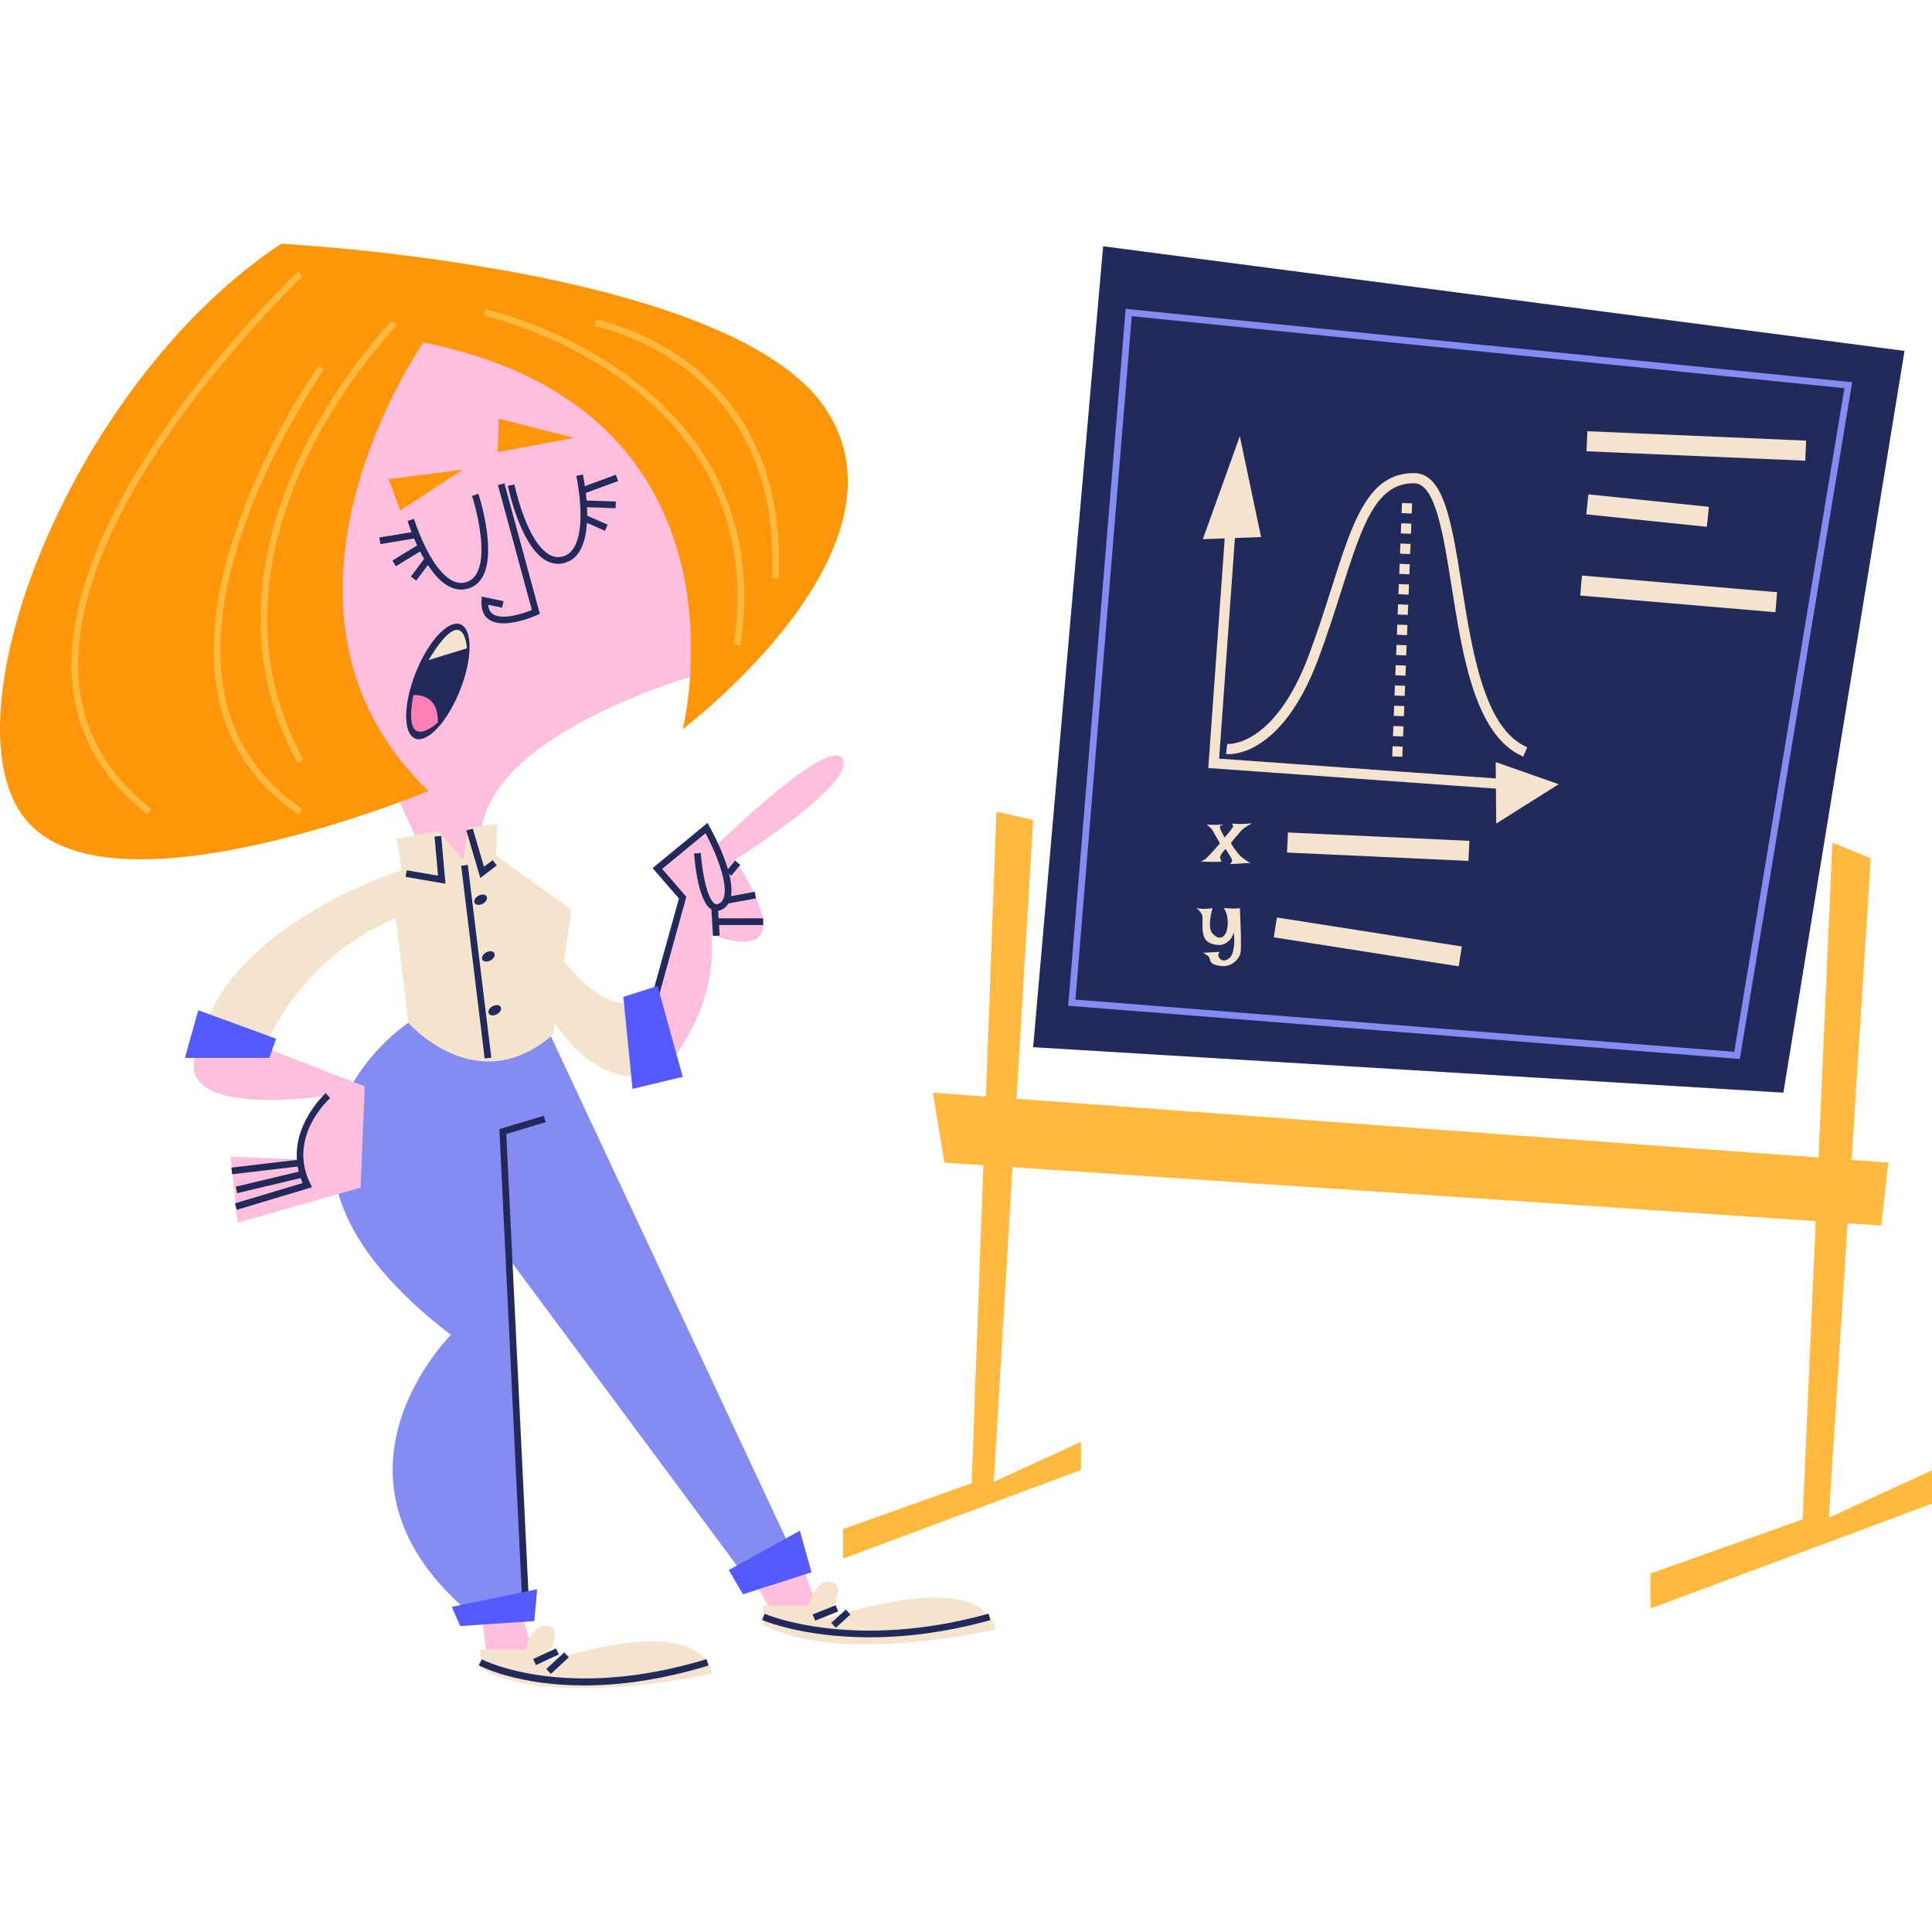 <?xml version="1.0" encoding="UTF-8"?>
<!-- Generator: Adobe Illustrator 27.2.0, SVG Export Plug-In . SVG Version: 6.00 Build 0)  -->
<svg xmlns="http://www.w3.org/2000/svg" xmlns:xlink="http://www.w3.org/1999/xlink" version="1.1" id="Capa_1" x="0px" y="0px" viewBox="0 0 512 512" style="enable-background:new 0 0 512 512;" xml:space="preserve" width="512" height="512">
<g>
	<g>
		<g>
			<g>
				<path style="fill:#FFBEDB;" d="M113.522,229.361l-9.091-20.179L80.482,206.3L74.495,92.99l37.918-18.405l82.932,42.575      l-5.1,60.092c0,0-66.301,16.631-62.753,48.118l-1.109,10.2H118.4L113.522,229.361z"/>
				<g>
					<g>
						<path style="fill:#222A5C;" d="M122.205,156.247c-1.071,0-2.142-0.275-3.202-0.826c-6.635-3.446-10.811-16.811-10.986-17.378        l1.696-0.521c0.041,0.132,4.132,13.223,10.108,16.326c1.306,0.678,2.561,0.805,3.848,0.387        c4.01-1.304,4.236-7.295,3.719-12.093c-0.59-5.473-2.275-10.684-2.293-10.736l1.686-0.551        c0.197,0.602,4.766,14.807,1.27,21.68c-0.866,1.702-2.156,2.842-3.835,3.388C123.549,156.139,122.877,156.247,122.205,156.247        z"/>
						
							<rect x="100.595" y="141.562" transform="matrix(0.987 -0.163 0.163 0.987 -21.825 19.114)" style="fill:#222A5C;" width="9.748" height="1.773"/>
						
							<rect x="103.871" y="146.041" transform="matrix(0.853 -0.521 0.521 0.853 -60.699 78.089)" style="fill:#222A5C;" width="9.145" height="1.774"/>
						
							<rect x="108.222" y="149.809" transform="matrix(0.598 -0.802 0.802 0.598 -75.97 150.007)" style="fill:#222A5C;" width="6.505" height="1.774"/>
					</g>
					<g>
						<path style="fill:#222A5C;" d="M147.901,149.416c-1.278,0-2.524-0.398-3.719-1.188c-6.431-4.255-9.463-18.865-9.59-19.485        l1.738-0.353c0.011,0.054,1.117,5.419,3.302,10.47c1.918,4.429,5.083,9.527,9.2,8.685c1.323-0.27,2.355-1.001,3.156-2.235        c3.669-5.647,0.77-19.053,0.741-19.188l1.732-0.383c0.128,0.579,3.088,14.266-0.984,20.536        c-1.059,1.63-2.502,2.642-4.29,3.007C148.756,149.372,148.326,149.416,147.901,149.416z"/>
						
							<rect x="153.977" y="127.431" transform="matrix(0.939 -0.345 0.345 0.939 -34.502 62.641)" style="fill:#222A5C;" width="9.749" height="1.774"/>
						
							<rect x="157.588" y="129.108" transform="matrix(0.033 -1 1 0.033 19.686 287.702)" style="fill:#222A5C;" width="1.773" height="9.145"/>
						
							<rect x="156.809" y="135.201" transform="matrix(0.403 -0.915 0.915 0.403 -32.537 227.047)" style="fill:#222A5C;" width="1.773" height="6.505"/>
					</g>
					<path style="fill:#222A5C;" d="M133.457,165.189c-1.437,0-2.794-0.267-3.843-0.987c-1.481-1.017-2.161-2.724-2.02-5.076       l0.061-1.026l5.783,1.208l-0.362,1.736l-3.706-0.773c0.095,1.148,0.508,1.96,1.246,2.468c2.383,1.635,7.747-0.016,10.341-1.077       l-9.001-33.112l1.712-0.466l9.4,34.583l-0.685,0.313C142.121,163.1,137.477,165.189,133.457,165.189z"/>
					<polygon style="fill:#FF9509;" points="103.009,126.968 122.613,124.477 106.073,135.291 103.009,126.968      "/>
					<polygon style="fill:#FF9509;" points="132.184,110.953 152.105,116.051 131.891,119.818 132.184,110.953      "/>
					<g>
						<path style="fill:#222A5C;" d="M121.913,182.925c-3.316,8.359-8.634,14.09-11.878,12.804        c-3.244-1.287-3.187-9.106,0.129-17.464c3.316-8.358,8.634-14.089,11.878-12.803        C125.285,166.749,125.228,174.568,121.913,182.925z"/>
						<path style="fill:#F4E4CE;" d="M113.577,174.924l10.145-3.104C123.722,171.819,123.168,158.958,113.577,174.924z"/>
						<path style="fill:#FF80B5;" d="M109.531,184.237c0,0,6.696-0.887,6.508,7.207        C116.038,191.443,106.537,200.424,109.531,184.237z"/>
					</g>
				</g>
			</g>
			<g>
				<path style="fill:#FF9509;" d="M112.191,90.772c0,0-49.005,70.293,1.33,118.854c0,0-81.823,34.148-105.771,8.648      s10.2-116.193,66.745-153.668c0,0,118.632,5.987,144.133,43.462s-37.696,85.149-37.696,85.149S202.219,108.733,112.191,90.772z"/>
				<path style="fill:#FFB93F;" d="M78.858,202.217c-32.057-58.738,24.479-116.665,25.054-117.244l1.258,1.251      c-0.565,0.569-56.174,57.575-24.755,115.143L78.858,202.217z"/>
				<path style="fill:#FFB93F;" d="M39.065,215.809c-12.619-9.766-19.37-22.27-20.065-37.167      C16.765,130.74,78.408,72.523,79.031,71.941l1.211,1.296c-0.617,0.577-61.669,58.24-59.47,105.324      c0.67,14.353,7.19,26.412,19.379,35.844L39.065,215.809z"/>
				<path style="fill:#FFB93F;" d="M79.142,215.844c-11.805-7.929-19.052-18.826-21.537-32.388      c-7.017-38.292,26.471-86.066,26.81-86.544l1.447,1.026c-0.334,0.472-33.396,47.649-26.511,85.203      c2.397,13.072,9.388,23.579,20.781,31.231L79.142,215.844z"/>
				<path style="fill:#FFB93F;" d="M196.222,171.053l-1.755-0.26c10.329-69.744-65.425-86.937-66.192-87.103l0.374-1.734      C129.433,82.126,206.792,99.685,196.222,171.053z"/>
				<path style="fill:#FFB93F;" d="M206.358,153.347l-1.772-0.087c2.8-57.632-46.54-66.703-47.039-66.788l0.298-1.748      C158.358,84.812,209.233,94.161,206.358,153.347z"/>
			</g>
		</g>
		<g>
			<g>
				<path style="fill:#848BF1;" d="M211.976,415.626l-65.981-140.99l-6.308-10.904l-21.731-12.418v16.409l-9.757,3.326      c0,0-51.888,34.37,11.309,82.71c0,0-38.583,38.14,6.209,74.727h13.748l-4.584-94.943l63.659,85.746L211.976,415.626z"/>
				<polygon style="fill:#222A5C;" points="138.58,428.529 132.338,299.225 144.09,295.7 144.599,297.399 134.176,300.526       140.352,428.444     "/>
			</g>
			<polygon style="fill:#FFBEDB;" points="127.27,425.309 129.044,439.205 141.61,438.613 137.027,423.978    "/>
			<polygon style="fill:#FFBEDB;" points="205.767,429.595 198.228,415.847 210.424,409.195 217.298,427.507 213.75,429.595    "/>
			<polygon style="fill:#555AFF;" points="119.731,425.826 142.348,421.169 141.61,429.595 121.948,430.926    "/>
			<polygon style="fill:#555AFF;" points="196.897,422.5 193.128,416.069 211.976,405.647 215.051,416.681    "/>
			<g>
				<path style="fill:#F4E4CE;" d="M218.856,429.057c0,0,6.209-9.018,1.479-9.757c-4.73-0.739-5.913,6.209-5.913,6.209h-12.122      v5.026c19.661,10.939,61.497,1.33,61.497,1.33C259.509,414.571,218.856,429.057,218.856,429.057z"/>
				<path style="fill:#222A5C;" d="M230.473,433.905c-17.852,0-28.378-4.538-28.535-4.607l0.72-1.622      c0.227,0.099,23.316,10.012,59.347-0.043l0.476,1.708C250.227,432.762,239.428,433.905,230.473,433.905z"/>
				
					<rect x="215.399" y="426.38" transform="matrix(0.929 -0.371 0.371 0.929 -142.928 111.645)" style="fill:#222A5C;" width="6.568" height="1.774"/>
				
					<rect x="220.023" y="428.131" transform="matrix(0.741 -0.672 0.672 0.741 -230.449 260.673)" style="fill:#222A5C;" width="5.216" height="1.775"/>
			</g>
			<g>
				<path style="fill:#F4E4CE;" d="M143.827,440.682c0,0,6.209-9.018,1.479-9.757c-4.73-0.739-5.913,6.209-5.913,6.209H127.27v5.026      c19.661,10.939,61.497,1.33,61.497,1.33C184.481,426.196,143.827,440.682,143.827,440.682z"/>
				<path style="fill:#222A5C;" d="M154.77,446.654c-17.557,0-27.312-5.015-27.915-5.335l0.831-1.568      c0.218,0.114,22.189,11.356,59.56-0.064l0.518,1.696C174.835,445.334,163.776,446.654,154.77,446.654z"/>
				
					<rect x="141.3" y="438.244" transform="matrix(0.907 -0.421 0.421 0.907 -171.377 101.655)" style="fill:#222A5C;" width="6.68" height="1.774"/>
				
					<rect x="144.447" y="440.048" transform="matrix(0.735 -0.678 0.678 0.735 -259.739 216.792)" style="fill:#222A5C;" width="6.477" height="1.774"/>
			</g>
		</g>
		<g>
			<g>
				<path style="fill:#FFBEDB;" d="M223.277,201.061c-3.365-5.354-26.224,16.011-33.659,23.191      c-1.254-2.781-2.383-4.806-2.383-4.806l-13.023,10.717l6.696,7.723l-7.716,27.831l2.21,18.323c0,0,14.996-14.719,13.1-36.44      c0,0,26.229,11.162,6.32-19.771C194.821,227.829,227.304,207.469,223.277,201.061z"/>
				<path style="fill:#222A5C;" d="M174.046,265.954l-1.71-0.475l7.589-27.372l-6.98-8.051l14.544-11.969l0.519,0.924      c1.004,1.79,9.643,17.609,3.859,21.717c-1.317,0.935-2.399,0.75-3.076,0.43c-3.746-1.773-4.692-12.794-4.844-14.985l1.77-0.123      c0.324,4.673,1.65,12.472,3.832,13.505c0.148,0.069,0.547,0.256,1.29-0.273c3.222-2.288-0.494-12.157-3.868-18.47l-11.493,9.458      l6.411,7.395L174.046,265.954z"/>
				
					<rect x="188.672" y="240.406" transform="matrix(0.998 -0.061 0.061 0.998 -14.477 11.957)" style="fill:#222A5C;" width="1.774" height="7.691"/>
				<rect x="189.559" y="243.364" style="fill:#222A5C;" width="12.695" height="1.774"/>
				
					<rect x="192.421" y="237.029" transform="matrix(0.984 -0.179 0.179 0.984 -39.376 38.931)" style="fill:#222A5C;" width="7.751" height="1.773"/>
				
					<rect x="192.303" y="229.193" transform="matrix(0.64 -0.769 0.769 0.64 -106.89 232.131)" style="fill:#222A5C;" width="3.71" height="1.774"/>
			</g>
			<g>
				<path style="fill:#FFBEDB;" d="M66.956,276.371l-12.418-2.328c-15.992,23.942,32.374,16.298,32.374,16.298      c-6.849,6.149-7.861,12.574-7.492,16.917l-18.341-0.73l1.885,17.518l32.596-9.313l1.109-26.831L66.956,276.371z"/>
				<path style="fill:#222A5C;" d="M62.759,320.61l-0.511-1.699l17.958-5.394c-5.716-13.098,5.996-23.731,6.117-23.839l1.18,1.324      c-0.468,0.418-11.385,10.37-5.266,22.674l0.469,0.942L62.759,320.61z"/>
				
					<rect x="62.255" y="312.322" transform="matrix(0.973 -0.232 0.232 0.973 -70.565 25.032)" style="fill:#222A5C;" width="18.256" height="1.774"/>
				
					<rect x="61.426" y="308.373" transform="matrix(0.993 -0.117 0.117 0.993 -35.753 10.399)" style="fill:#222A5C;" width="18.274" height="1.774"/>
			</g>
			<path style="fill:#F4E4CE;" d="M170.51,265.506c0,0-12.196,5.987-27.053-19.735l-4.878,5.544c0,0,8.648,36.588,33.261,33.927     L170.51,265.506z"/>
			<g>
				<path style="fill:#F4E4CE;" d="M106.473,230.604c0,0-47.722,14.722-53.93,47.319l16.852,1.774c0,0,7.761-24.613,35.479-36.366      l3.326,27.718c0,0,18.183,20.844,38.362,3.104l4.878-33.04l-19.957-14.413l0.222-8.426l-7.761,1.109l-1.109,8.426l-6.874-7.539      l-10.865,1.996L106.473,230.604z"/>
				<polygon style="fill:#222A5C;" points="118.056,234.201 107.488,232.379 107.79,230.631 116.084,232.061 115.159,221.679       116.926,221.522     "/>
				<polygon style="fill:#222A5C;" points="127.287,232.671 123.587,220.077 125.288,219.576 128.264,229.704 130.578,227.947       131.65,229.361     "/>
				
					<rect x="125.2" y="229.1" transform="matrix(0.993 -0.121 0.121 0.993 -29.83 17.078)" style="fill:#222A5C;" width="1.775" height="51.45"/>
				<path style="fill:#222A5C;" d="M128.967,237.555c0.322,0.583-0.127,1.447-1.003,1.931c-0.876,0.483-1.847,0.401-2.168-0.183      c-0.322-0.584,0.127-1.448,1.002-1.932C127.674,236.889,128.645,236.97,128.967,237.555z"/>
				<path style="fill:#222A5C;" d="M131.009,252.58c0.322,0.583-0.127,1.447-1.003,1.931c-0.876,0.482-1.847,0.401-2.168-0.183      c-0.322-0.584,0.127-1.448,1.002-1.931C129.717,251.913,130.688,251.995,131.009,252.58z"/>
				<path style="fill:#222A5C;" d="M132.699,266.849c0.322,0.583-0.127,1.447-1.003,1.931c-0.876,0.483-1.847,0.401-2.168-0.183      c-0.322-0.584,0.127-1.448,1.002-1.932C131.407,266.183,132.378,266.264,132.699,266.849z"/>
			</g>
			<polygon style="fill:#555AFF;" points="73.165,275.262 52.543,267.723 48.995,280.362 71.391,280.362    "/>
			<polygon style="fill:#555AFF;" points="165.188,264.175 174.279,261.292 180.932,285.379 167.627,288.567    "/>
		</g>
	</g>
	<g>
		<polygon style="fill:#FFB93F;" points="484.658,402.177 489.623,324.185 498.56,324.785 500.414,308.102 490.692,307.39     495.78,227.466 485.585,223.294 481.919,306.748 269.403,291.19 273.798,217.27 264.066,215.107 261.279,290.595 247.208,289.565     250.263,308.102 260.607,308.797 257.496,393.07 223.438,405.206 223.438,413.036 286.464,389.566 286.464,382.109     263.368,392.679 268.325,309.316 481.178,323.617 477.706,402.641 437.388,417.007 437.388,426.276 512,398.492 512,389.665   "/>
		<g>
			<polygon style="fill:#222A5C;" points="504.716,92.99 292.335,65.265 273.798,277.515 472.609,289.565    "/>
			<path style="fill:#848BF1;" d="M461.069,280.646l-177.984-14.114L298.311,81.85l192.539,19.443L461.069,280.646z      M284.999,264.903l174.587,13.846l29.203-175.88L299.931,83.798L284.999,264.903z"/>
			<polygon style="fill:#F4E4CE;" points="405.562,209.648 320.211,203.537 325.325,132.025 328.007,132.217 323.083,201.048      405.754,206.966    "/>
			<path style="fill:#F4E4CE;" d="M403.683,200.5c-12.722-5.408-16.054-26.479-18.993-45.07     c-2.221-14.045-4.318-27.312-9.923-27.369c-10.213-0.1-13.859,11.35-19.367,28.685c-1.706,5.37-3.641,11.457-5.981,17.721     c-10,26.766-23.911,25.437-24.495,25.372l0.304-2.67c0.125,0.007,12.479,0.965,21.674-23.642     c2.316-6.202,4.24-12.254,5.937-17.595c5.632-17.726,9.71-30.558,21.784-30.558c0.057,0,0.113,0,0.171,0.001     c7.878,0.08,9.94,13.123,12.551,29.636c2.83,17.901,6.038,38.192,17.389,43.016L403.683,200.5z"/>
			<polygon style="fill:#F4E4CE;" points="318.761,142.89 334.197,142.322 328.567,115.6    "/>
			<polygon style="fill:#F4E4CE;" points="396.371,201.956 396.521,218.246 413.071,207.822    "/>
			<path style="fill:#F4E4CE;" d="M371.634,200.549l-2.685-0.104l0.104-2.686l2.685,0.104L371.634,200.549z M371.841,195.178     l-2.685-0.104l0.104-2.686l2.685,0.104L371.841,195.178z M372.048,189.805l-2.685-0.104l0.104-2.686l2.685,0.104L372.048,189.805     z M372.256,184.433l-2.685-0.102l0.103-2.686l2.685,0.102L372.256,184.433z M372.463,179.062l-2.685-0.104l0.104-2.685     l2.685,0.104L372.463,179.062z M372.67,173.691l-2.685-0.104l0.104-2.686l2.685,0.104L372.67,173.691z M372.877,168.32     l-2.685-0.104l0.104-2.686l2.685,0.104L372.877,168.32z M373.085,162.947l-2.685-0.103l0.103-2.686l2.685,0.103L373.085,162.947z      M373.292,157.577l-2.685-0.104l0.104-2.686l2.685,0.104L373.292,157.577z M373.499,152.204l-2.685-0.104l0.104-2.685     l2.685,0.104L373.499,152.204z M373.706,146.833l-2.685-0.104l0.104-2.686l2.685,0.104L373.706,146.833z M373.914,141.461     l-2.685-0.102l0.103-2.686l2.685,0.102L373.914,141.461z M374.121,136.09l-2.685-0.104l0.104-2.686l2.685,0.104L374.121,136.09z"/>
			<g>
				<path style="fill:#F4E4CE;" d="M319.708,218.559c0.402,0,0.734,0.003,0.998,0.01c0.263,0.007,0.471,0.01,0.624,0.01h0.416h0.478      c0.194,0,0.454-0.003,0.78-0.01s0.752-0.024,1.278-0.052c-0.249,0.055-0.443,0.114-0.582,0.177s-0.243,0.128-0.312,0.197      c-0.083,0.069-0.132,0.146-0.146,0.229c0.014,0.111,0.062,0.284,0.146,0.52c0.069,0.208,0.191,0.492,0.364,0.852      c0.173,0.36,0.433,0.845,0.78,1.455c0.582-0.665,1.026-1.192,1.33-1.58c0.305-0.388,0.534-0.686,0.686-0.894      c0.152-0.236,0.243-0.395,0.27-0.478c-0.014-0.069-0.035-0.139-0.062-0.208c-0.042-0.111-0.146-0.284-0.312-0.52      c0.374,0.028,0.7,0.045,0.977,0.052c0.277,0.007,0.513,0.017,0.707,0.031c0.222,0.014,0.402,0.021,0.54,0.021      c0.152,0,0.374-0.007,0.665-0.021c0.236-0.014,0.558-0.031,0.967-0.052c0.409-0.021,0.925-0.059,1.549-0.114      c-0.513,0.249-0.949,0.489-1.31,0.717c-0.36,0.229-0.658,0.433-0.894,0.613c-0.277,0.208-0.506,0.402-0.686,0.582      c-0.18,0.208-0.402,0.464-0.665,0.769c-0.236,0.277-0.523,0.62-0.863,1.029c-0.34,0.409-0.752,0.918-1.237,1.528      c0.36,0.624,0.703,1.157,1.029,1.601c0.326,0.443,0.606,0.811,0.842,1.102c0.277,0.346,0.534,0.624,0.769,0.832      c0.236,0.208,0.492,0.416,0.769,0.624c0.236,0.18,0.509,0.371,0.821,0.572s0.648,0.378,1.008,0.53      c-0.36,0.028-0.71,0.045-1.05,0.052s-0.641,0.024-0.904,0.052c-0.305,0.028-0.596,0.049-0.873,0.062      c-0.277,0.028-0.561,0.049-0.852,0.062c-0.249,0.014-0.527,0.028-0.832,0.042c-0.305,0.014-0.617,0.021-0.935,0.021      c0.125-0.125,0.222-0.243,0.291-0.353c0.069-0.111,0.125-0.208,0.166-0.291c0.055-0.097,0.09-0.187,0.104-0.27      c-0.014-0.111-0.083-0.291-0.208-0.54c-0.111-0.222-0.284-0.53-0.52-0.925c-0.236-0.395-0.582-0.932-1.039-1.611      c-0.319,0.333-0.572,0.624-0.759,0.873c-0.187,0.249-0.329,0.457-0.426,0.624c-0.111,0.194-0.187,0.353-0.229,0.478      c-0.028,0.125-0.028,0.263,0,0.416c0.028,0.125,0.069,0.274,0.125,0.447c0.055,0.173,0.152,0.35,0.291,0.53      c-0.693,0.042-1.275,0.062-1.746,0.062h-0.707c-0.222,0-0.485-0.007-0.79-0.021c-0.263-0.014-0.592-0.024-0.987-0.031      c-0.395-0.007-0.856-0.024-1.382-0.052c0.152-0.055,0.312-0.125,0.478-0.208c0.166-0.083,0.312-0.159,0.437-0.229      c0.152-0.083,0.298-0.173,0.437-0.27c0.152-0.125,0.395-0.36,0.728-0.707c0.277-0.291,0.658-0.703,1.143-1.237      c0.485-0.534,1.116-1.251,1.892-2.152c-0.457-0.832-0.828-1.493-1.112-1.985s-0.502-0.877-0.655-1.154      c-0.18-0.319-0.312-0.534-0.395-0.644s-0.194-0.236-0.333-0.374C320.567,219.128,320.207,218.864,319.708,218.559z"/>
			</g>
			<g>
				<path style="fill:#F4E4CE;" d="M317.072,240.691c0.277,0.042,0.523,0.073,0.738,0.094s0.405,0.038,0.572,0.052      c0.18,0.014,0.353,0.021,0.52,0.021c0.152,0,0.346-0.007,0.582-0.021c0.194-0.014,0.447-0.031,0.759-0.052      s0.683-0.052,1.112-0.094c-0.028,0.055-0.083,0.225-0.166,0.509s-0.166,0.631-0.249,1.039c-0.083,0.409-0.156,0.859-0.218,1.351      c-0.062,0.492-0.09,0.977-0.083,1.455s0.066,0.929,0.177,1.351s0.291,0.766,0.54,1.029c0.527,0.54,0.994,0.866,1.403,0.977      c0.409,0.111,0.766,0.097,1.071-0.042c0.305-0.139,0.554-0.346,0.748-0.624s0.333-0.534,0.416-0.769      c0.208-0.638,0.333-1.31,0.374-2.016c0.028-0.61-0.021-1.289-0.146-2.037s-0.423-1.511-0.894-2.287      c0.36,0.028,0.672,0.049,0.935,0.062c0.263,0.014,0.492,0.028,0.686,0.042c0.222,0.014,0.416,0.028,0.582,0.042      c0.152,0.014,0.333,0.014,0.54,0c0.18,0,0.398-0.01,0.655-0.031c0.256-0.021,0.544-0.045,0.863-0.073      c0.055,1.358,0.104,2.567,0.146,3.628c0.042,1.06,0.073,1.996,0.094,2.806s0.031,1.511,0.031,2.1s0,1.084,0,1.486      c-0.014,0.956-0.055,1.587-0.125,1.892c-0.111,0.43-0.308,0.859-0.592,1.289c-0.284,0.43-0.641,0.814-1.071,1.154      c-0.43,0.34-0.925,0.603-1.486,0.79s-1.175,0.253-1.84,0.197c-0.651-0.055-1.168-0.142-1.549-0.26      c-0.381-0.118-0.679-0.253-0.894-0.405s-0.367-0.312-0.457-0.478c-0.09-0.166-0.156-0.336-0.198-0.509      c-0.042-0.173-0.083-0.336-0.125-0.489c-0.042-0.152-0.125-0.284-0.249-0.395c-0.152-0.125-0.312-0.249-0.478-0.374      c-0.152-0.111-0.315-0.222-0.489-0.333c-0.173-0.111-0.343-0.201-0.509-0.27l4.428-0.249c-0.125,0.166-0.215,0.319-0.27,0.457      c-0.055,0.139-0.09,0.256-0.104,0.353c-0.014,0.125-0.007,0.229,0.021,0.312c0.055,0.166,0.156,0.35,0.301,0.551      c0.146,0.201,0.336,0.36,0.572,0.478c0.236,0.118,0.516,0.156,0.842,0.114c0.326-0.042,0.696-0.215,1.112-0.52      c0.346-0.263,0.638-0.686,0.873-1.268c0.194-0.499,0.346-1.199,0.457-2.1s0.09-2.086-0.062-3.555      c-0.249,0.859-0.589,1.518-1.019,1.975c-0.43,0.457-0.859,0.79-1.289,0.998c-0.499,0.249-1.019,0.381-1.559,0.395      c-0.721-0.028-1.337-0.121-1.85-0.281s-0.935-0.378-1.268-0.655s-0.592-0.606-0.78-0.987c-0.187-0.381-0.322-0.807-0.405-1.278      s-0.125-0.946-0.125-1.424s0.003-0.925,0.01-1.341s0.01-0.793,0.01-1.133s-0.035-0.613-0.104-0.821      c-0.083-0.208-0.194-0.416-0.333-0.624c-0.111-0.18-0.267-0.378-0.468-0.592S317.35,240.885,317.072,240.691z"/>
			</g>
			
				<rect x="362.557" y="200.335" transform="matrix(0.046 -0.999 0.999 0.046 124.261 578.914)" style="fill:#F4E4CE;" width="5.322" height="48.13"/>
			
				<rect x="359.767" y="224.81" transform="matrix(0.155 -0.988 0.988 0.155 59.693 569.005)" style="fill:#F4E4CE;" width="5.322" height="49.604"/>
			
				<rect x="447.034" y="89.183" transform="matrix(0.043 -0.999 0.999 0.043 312.13 562.347)" style="fill:#F4E4CE;" width="5.322" height="58.024"/>
			
				<rect x="434.015" y="119.436" transform="matrix(0.103 -0.995 0.995 0.103 256.845 555.848)" style="fill:#F4E4CE;" width="5.323" height="32.102"/>
			
				<rect x="442.441" y="131.33" transform="matrix(0.085 -0.996 0.996 0.085 250.369 587.337)" style="fill:#F4E4CE;" width="5.322" height="51.929"/>
		</g>
	</g>
</g>















</svg>
